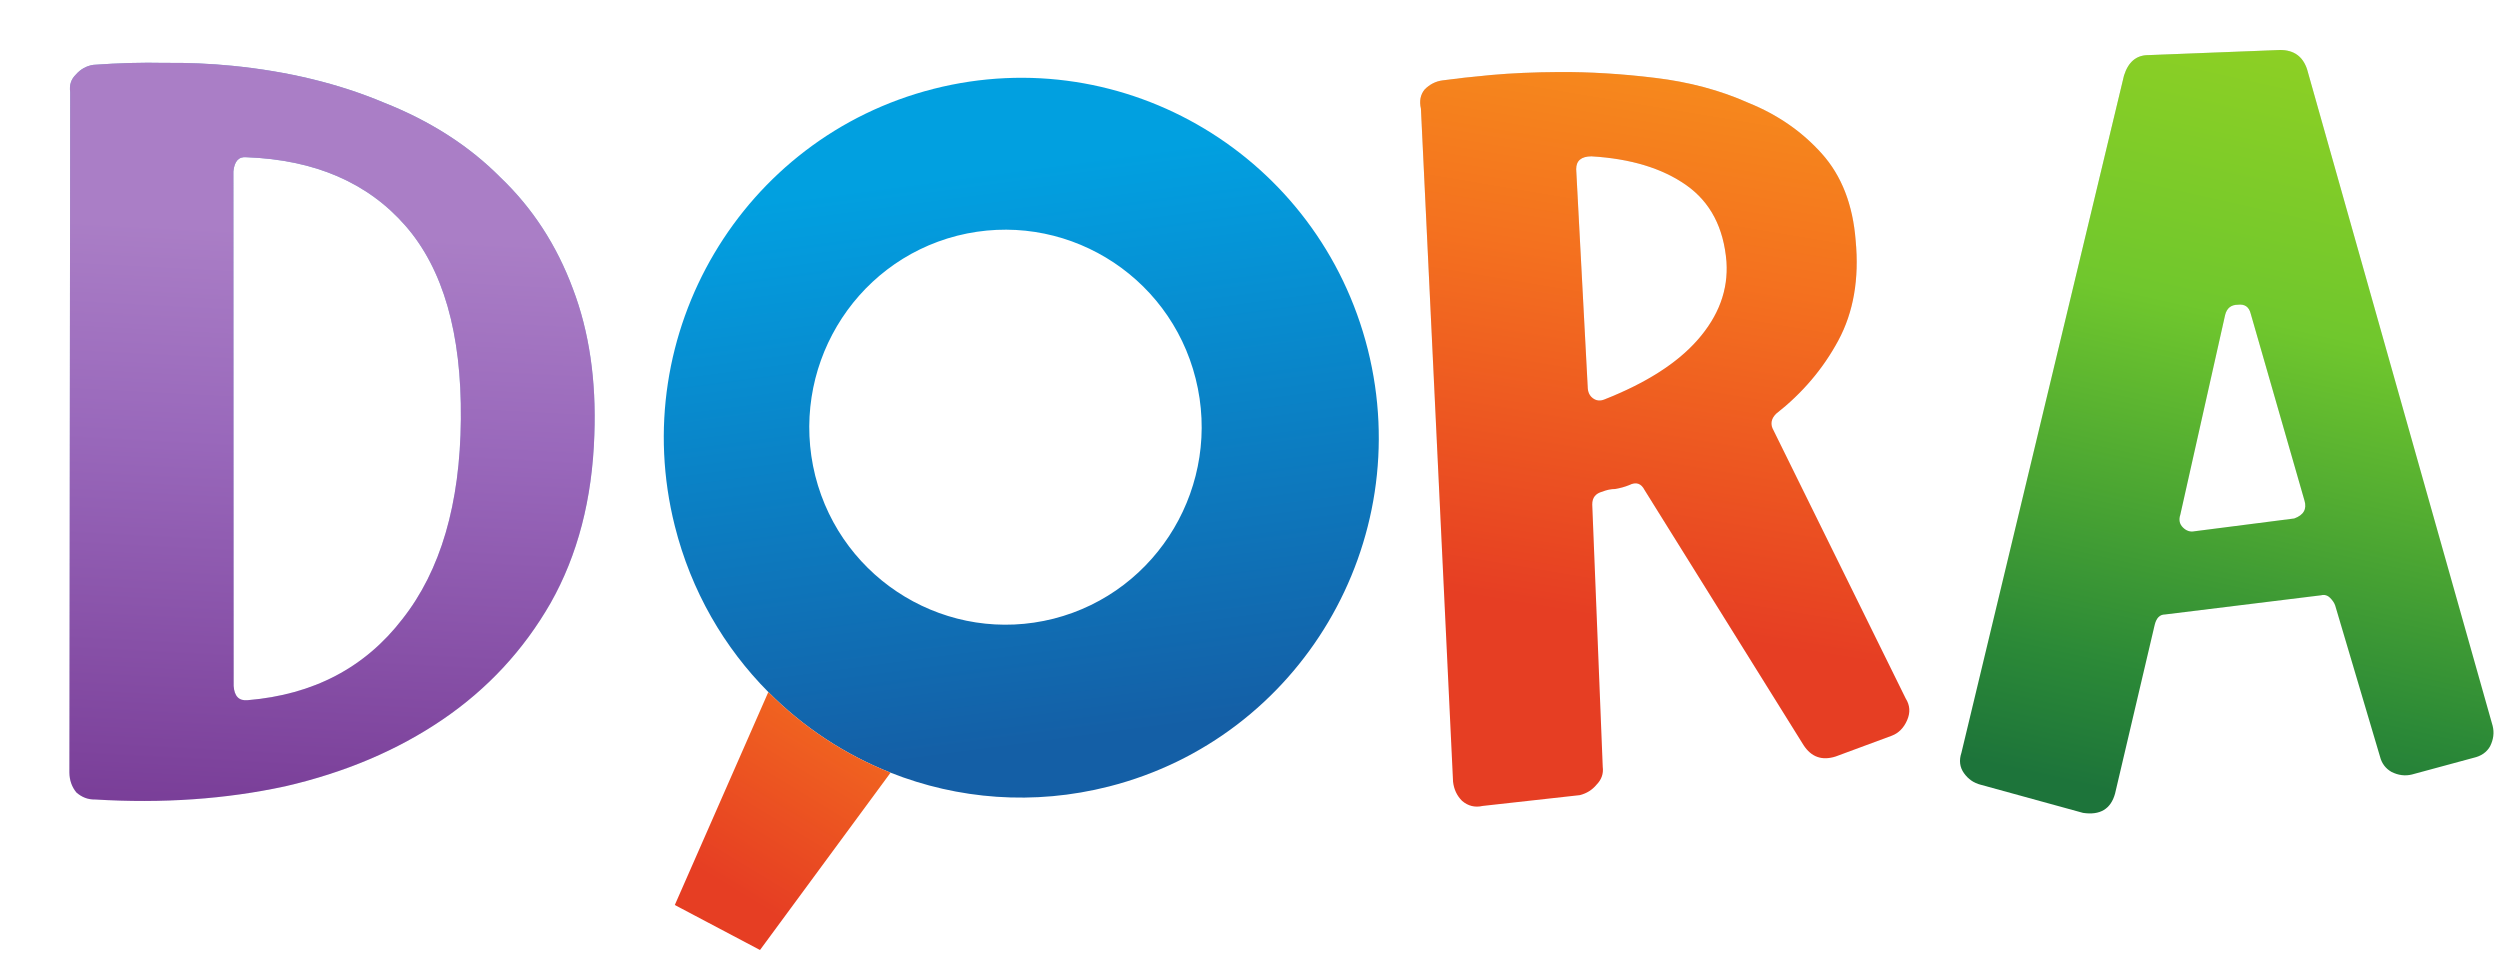 <svg width="250" height="97" viewBox="0 0 250 97" fill="none" xmlns="http://www.w3.org/2000/svg">
<path d="M208.304 81.288L198.064 78.472C197.381 78.301 196.827 77.917 196.4 77.32C195.973 76.723 195.888 76.04 196.144 75.272L212.4 7.56C212.827 6.195 213.637 5.512 214.832 5.512L228.016 5C229.381 5 230.277 5.64 230.704 6.92L249.264 72.584C249.435 73.267 249.349 73.949 249.008 74.632C248.667 75.229 248.112 75.613 247.344 75.784L241.2 77.448C240.517 77.619 239.835 77.533 239.152 77.192C238.555 76.851 238.171 76.339 238 75.656L233.52 60.552C233.435 60.296 233.264 60.04 233.008 59.784C232.752 59.528 232.453 59.443 232.112 59.528L216.496 61.448C215.984 61.448 215.643 61.789 215.472 62.472L211.504 79.368C211.077 80.904 210.011 81.544 208.304 81.288ZM219.44 53.128L229.424 51.848C230.363 51.507 230.704 50.909 230.448 50.056L225.072 31.368C224.901 30.685 224.475 30.387 223.792 30.472C223.109 30.472 222.683 30.813 222.512 31.496L218.032 51.464C217.861 51.976 217.947 52.403 218.288 52.744C218.629 53.085 219.013 53.213 219.44 53.128Z" fill="url(#paint0_linear_273_16)"/>
<path d="M208.304 81.288L198.064 78.472C197.381 78.301 196.827 77.917 196.4 77.32C195.973 76.723 195.888 76.04 196.144 75.272L212.4 7.56C212.827 6.195 213.637 5.512 214.832 5.512L228.016 5C229.381 5 230.277 5.64 230.704 6.92L249.264 72.584C249.435 73.267 249.349 73.949 249.008 74.632C248.667 75.229 248.112 75.613 247.344 75.784L241.2 77.448C240.517 77.619 239.835 77.533 239.152 77.192C238.555 76.851 238.171 76.339 238 75.656L233.52 60.552C233.435 60.296 233.264 60.04 233.008 59.784C232.752 59.528 232.453 59.443 232.112 59.528L216.496 61.448C215.984 61.448 215.643 61.789 215.472 62.472L211.504 79.368C211.077 80.904 210.011 81.544 208.304 81.288ZM219.44 53.128L229.424 51.848C230.363 51.507 230.704 50.909 230.448 50.056L225.072 31.368C224.901 30.685 224.475 30.387 223.792 30.472C223.109 30.472 222.683 30.813 222.512 31.496L218.032 51.464C217.861 51.976 217.947 52.403 218.288 52.744C218.629 53.085 219.013 53.213 219.44 53.128Z" fill="url(#paint1_linear_273_16)"/>
<path d="M189.184 73.569L183.564 75.65C182.201 76.085 181.133 75.707 180.358 74.517L164.463 49.01C164.118 48.33 163.605 48.162 162.924 48.507C162.498 48.68 162.03 48.811 161.518 48.9C161.092 48.902 160.666 48.99 160.24 49.163C159.558 49.338 159.219 49.766 159.223 50.449L160.274 76.683C160.363 77.365 160.153 77.964 159.644 78.479C159.221 78.993 158.668 79.338 157.987 79.513L148.265 80.594C147.498 80.769 146.814 80.603 146.214 80.094C145.699 79.585 145.396 78.947 145.306 78.179L142.094 10.869C141.919 10.102 142.043 9.461 142.467 8.947C142.976 8.432 143.571 8.13 144.254 8.04C145.533 7.862 147.153 7.682 149.115 7.5C151.161 7.317 153.422 7.218 155.897 7.204C158.969 7.186 162.17 7.38 165.501 7.787C168.916 8.194 172.036 9.029 174.859 10.292C177.768 11.47 180.21 13.162 182.185 15.369C184.161 17.576 185.287 20.471 185.565 24.053C185.929 27.892 185.351 31.223 183.831 34.048C182.312 36.873 180.236 39.317 177.602 41.381C177.093 41.896 177.011 42.451 177.356 43.046L190.57 69.849C191.001 70.529 191.048 71.254 190.711 72.024C190.374 72.794 189.865 73.309 189.184 73.569ZM172.649 26.178C172.373 22.766 171.035 20.214 168.636 18.521C166.236 16.828 163.073 15.866 159.147 15.633C158.123 15.639 157.613 16.069 157.618 16.922L158.77 38.675C158.773 39.188 158.946 39.571 159.289 39.825C159.632 40.078 160.016 40.119 160.442 39.946C164.613 38.3 167.716 36.319 169.751 34.003C171.87 31.601 172.836 28.992 172.649 26.178Z" fill="url(#paint2_linear_273_16)"/>
<path d="M189.184 73.569L183.564 75.65C182.201 76.085 181.133 75.707 180.358 74.517L164.463 49.01C164.118 48.33 163.605 48.162 162.924 48.507C162.498 48.68 162.03 48.811 161.518 48.9C161.092 48.902 160.666 48.99 160.24 49.163C159.558 49.338 159.219 49.766 159.223 50.449L160.274 76.683C160.363 77.365 160.153 77.964 159.644 78.479C159.221 78.993 158.668 79.338 157.987 79.513L148.265 80.594C147.498 80.769 146.814 80.603 146.214 80.094C145.699 79.585 145.396 78.947 145.306 78.179L142.094 10.869C141.919 10.102 142.043 9.461 142.467 8.947C142.976 8.432 143.571 8.13 144.254 8.04C145.533 7.862 147.153 7.682 149.115 7.5C151.161 7.317 153.422 7.218 155.897 7.204C158.969 7.186 162.17 7.38 165.501 7.787C168.916 8.194 172.036 9.029 174.859 10.292C177.768 11.47 180.21 13.162 182.185 15.369C184.161 17.576 185.287 20.471 185.565 24.053C185.929 27.892 185.351 31.223 183.831 34.048C182.312 36.873 180.236 39.317 177.602 41.381C177.093 41.896 177.011 42.451 177.356 43.046L190.57 69.849C191.001 70.529 191.048 71.254 190.711 72.024C190.374 72.794 189.865 73.309 189.184 73.569ZM172.649 26.178C172.373 22.766 171.035 20.214 168.636 18.521C166.236 16.828 163.073 15.866 159.147 15.633C158.123 15.639 157.613 16.069 157.618 16.922L158.77 38.675C158.773 39.188 158.946 39.571 159.289 39.825C159.632 40.078 160.016 40.119 160.442 39.946C164.613 38.3 167.716 36.319 169.751 34.003C171.87 31.601 172.836 28.992 172.649 26.178Z" fill="url(#paint3_linear_273_16)"/>
<path d="M119.567 37.869C116.915 27.305 106.243 20.91 95.721 23.571C85.232 26.253 78.886 36.987 81.524 47.576C84.188 58.128 94.856 64.529 105.363 61.869C115.858 59.192 122.218 48.436 119.567 37.869ZM110.904 78.647C103.363 80.573 95.778 79.931 89.056 77.267C84.487 75.456 80.317 72.711 76.833 69.204C72.427 64.77 69.117 59.117 67.48 52.593C62.635 33.331 74.219 13.762 93.354 8.886C112.495 4.013 131.923 15.67 136.78 34.94C141.621 54.214 130.03 73.776 110.904 78.647Z" fill="url(#paint4_linear_273_16)"/>
<path d="M76.833 69.204L67.48 90.5L76 95L89.056 77.267C84.487 75.456 80.317 72.711 76.833 69.204Z" fill="url(#paint5_linear_273_16)"/>
<path d="M7.02 9.21C6.918 8.514 7.104 7.933 7.579 7.465C8.063 6.913 8.653 6.586 9.349 6.484C11.854 6.304 14.219 6.239 16.443 6.289C18.761 6.263 21.024 6.359 23.232 6.579C28.836 7.136 33.902 8.369 38.428 10.278C43.048 12.109 46.917 14.595 50.035 17.735C53.246 20.799 55.664 24.513 57.288 28.876C58.92 33.155 59.636 38.028 59.435 43.497C59.225 49.907 57.768 55.508 55.062 60.298C52.364 65.004 48.761 68.89 44.254 71.957C39.747 75.025 34.509 77.248 28.541 78.626C22.581 79.92 16.234 80.36 9.5 79.948C8.812 79.965 8.192 79.732 7.64 79.248C7.181 78.688 6.948 78.022 6.939 77.249L7.02 9.21ZM23.365 68.593C23.433 69.629 23.9 70.104 24.766 70.018C31.338 69.472 36.495 66.769 40.237 61.91C44.064 57.06 46.014 50.394 46.086 41.911C46.167 33.344 44.321 26.9 40.549 22.58C36.777 18.26 31.473 15.974 24.638 15.723C23.873 15.647 23.441 16.118 23.339 17.137L23.365 68.593Z" fill="url(#paint6_linear_273_16)" fill-opacity="0.55"/>
<path d="M7.02 9.21C6.918 8.514 7.104 7.933 7.579 7.465C8.063 6.913 8.653 6.586 9.349 6.484C11.854 6.304 14.219 6.239 16.443 6.289C18.761 6.263 21.024 6.359 23.232 6.579C28.836 7.136 33.902 8.369 38.428 10.278C43.048 12.109 46.917 14.595 50.035 17.735C53.246 20.799 55.664 24.513 57.288 28.876C58.92 33.155 59.636 38.028 59.435 43.497C59.225 49.907 57.768 55.508 55.062 60.298C52.364 65.004 48.761 68.89 44.254 71.957C39.747 75.025 34.509 77.248 28.541 78.626C22.581 79.92 16.234 80.36 9.5 79.948C8.812 79.965 8.192 79.732 7.64 79.248C7.181 78.688 6.948 78.022 6.939 77.249L7.02 9.21ZM23.365 68.593C23.433 69.629 23.9 70.104 24.766 70.018C31.338 69.472 36.495 66.769 40.237 61.91C44.064 57.06 46.014 50.394 46.086 41.911C46.167 33.344 44.321 26.9 40.549 22.58C36.777 18.26 31.473 15.974 24.638 15.723C23.873 15.647 23.441 16.118 23.339 17.137L23.365 68.593Z" fill="url(#paint7_linear_273_16)"/>
<defs>
<linearGradient id="paint0_linear_273_16" x1="222.675" y1="5" x2="222.675" y2="81.343" gradientUnits="userSpaceOnUse">
<stop stop-color="#D9D9D9"/>
<stop offset="1" stop-color="#D9D9D9" stop-opacity="0"/>
</linearGradient>
<linearGradient id="paint1_linear_273_16" x1="221.788" y1="81.594" x2="239.996" y2="0.391" gradientUnits="userSpaceOnUse">
<stop stop-color="#1D743A"/>
<stop offset="0.148" stop-color="#2B8937"/>
<stop offset="0.593" stop-color="#70C72D"/>
<stop offset="1" stop-color="#94D222"/>
</linearGradient>
<linearGradient id="paint2_linear_273_16" x1="166.278" y1="7.143" x2="166.71" y2="80.549" gradientUnits="userSpaceOnUse">
<stop stop-color="#D9D9D9"/>
<stop offset="1" stop-color="#D9D9D9" stop-opacity="0"/>
</linearGradient>
<linearGradient id="paint3_linear_273_16" x1="164.019" y1="62.531" x2="173.363" y2="6.718" gradientUnits="userSpaceOnUse">
<stop stop-color="#E63E23"/>
<stop offset="0.632" stop-color="#F4711F"/>
<stop offset="1" stop-color="#F68B1C"/>
</linearGradient>
<linearGradient id="paint4_linear_273_16" x1="105.954" y1="74.291" x2="98.344" y2="17.163" gradientUnits="userSpaceOnUse">
<stop stop-color="#145FA6"/>
<stop offset="0.89" stop-color="#0499DB"/>
<stop offset="1" stop-color="#01A0E0"/>
</linearGradient>
<linearGradient id="paint5_linear_273_16" x1="81.026" y1="93.708" x2="101.549" y2="59.766" gradientUnits="userSpaceOnUse">
<stop stop-color="#E63E23"/>
<stop offset="0.651" stop-color="#F4711F"/>
<stop offset="1" stop-color="#F68B1C"/>
</linearGradient>
<linearGradient id="paint6_linear_273_16" x1="133.898" y1="22.108" x2="124.69" y2="114.651" gradientUnits="userSpaceOnUse">
<stop stop-color="#1F77B4"/>
<stop offset="1" stop-color="#1F77B4" stop-opacity="0"/>
</linearGradient>
<linearGradient id="paint7_linear_273_16" x1="166.867" y1="101.77" x2="170.593" y2="30.451" gradientUnits="userSpaceOnUse">
<stop/>
<stop offset="0.115" stop-color="#753893"/>
<stop offset="0.703" stop-color="#9968BB"/>
<stop offset="1" stop-color="#AA7EC6"/>
</linearGradient>
</defs>
</svg>
